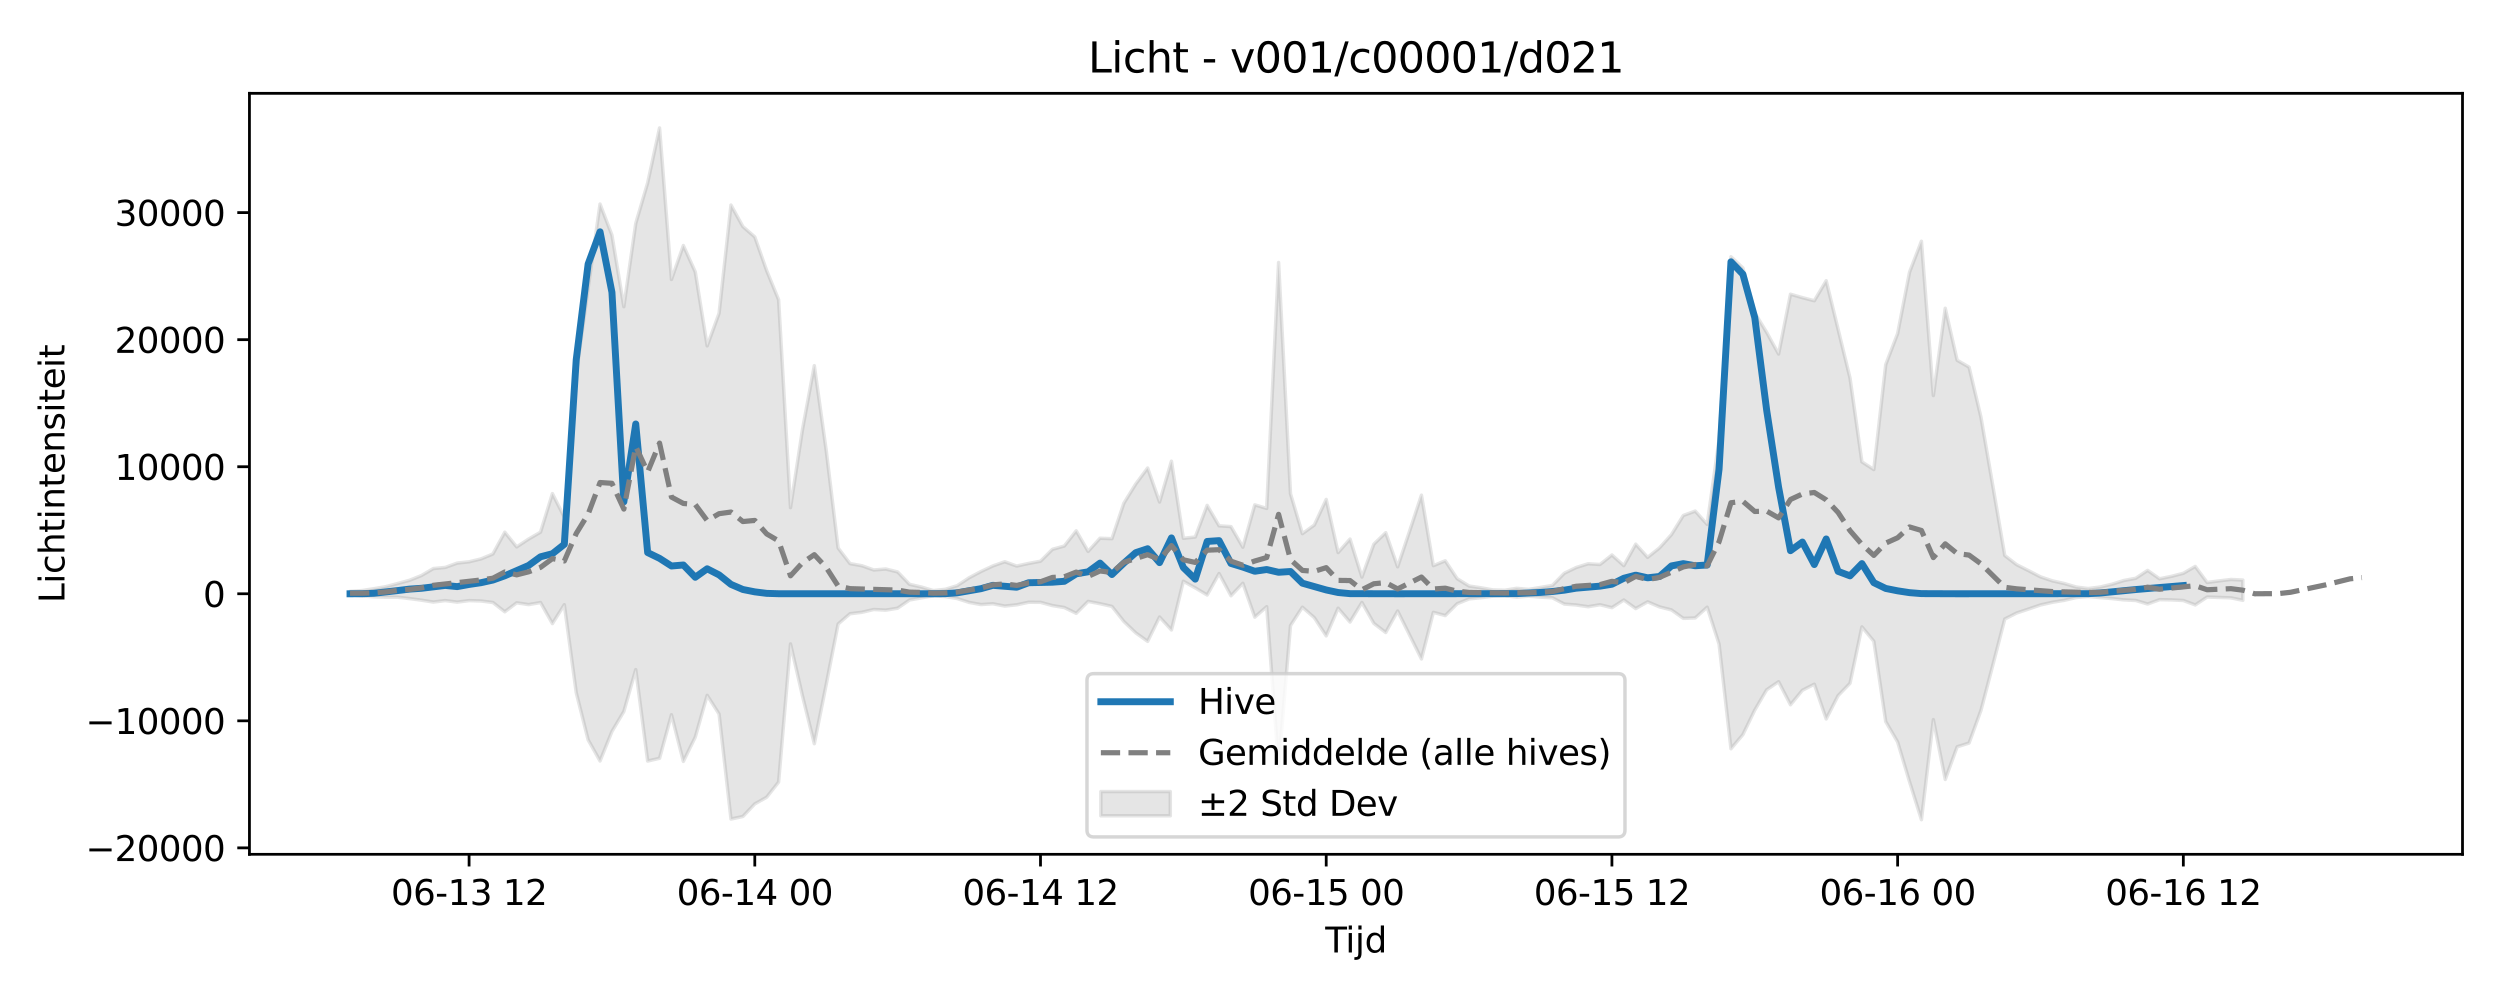 <?xml version="1.0" encoding="utf-8" standalone="no"?>
<!DOCTYPE svg PUBLIC "-//W3C//DTD SVG 1.1//EN"
  "http://www.w3.org/Graphics/SVG/1.1/DTD/svg11.dtd">
<svg xmlns:xlink="http://www.w3.org/1999/xlink" width="720pt" height="288pt" viewBox="0 0 720 288" xmlns="http://www.w3.org/2000/svg" version="1.1">
 <defs>
  <style type="text/css">*{stroke-linejoin: round; stroke-linecap: butt}</style>
 </defs>
 <g id="figure_1">
  <g id="patch_1">
   <path d="M 0 288 
L 720 288 
L 720 0 
L 0 0 
z
" style="fill: #ffffff"/>
  </g>
  <g id="axes_1">
   <g id="patch_2">
    <path d="M 71.84 246.04 
L 709.2 246.04 
L 709.2 26.88 
L 71.84 26.88 
z
" style="fill: #ffffff"/>
   </g>
   <g id="FillBetweenPolyCollection_1">
    <defs>
     <path id="me401170aa4" d="M 100.811 -117.678 
L 100.811 -116.625 
L 104.239 -116.398 
L 107.668 -116.103 
L 111.096 -116.001 
L 114.525 -116.004 
L 117.953 -115.608 
L 121.382 -115.15 
L 124.81 -114.607 
L 128.239 -115.034 
L 131.667 -114.586 
L 135.096 -115.025 
L 138.525 -114.914 
L 141.953 -114.485 
L 145.382 -111.802 
L 148.81 -114.393 
L 152.239 -113.871 
L 155.667 -114.471 
L 159.096 -108.402 
L 162.524 -113.844 
L 165.953 -88.526 
L 169.381 -74.927 
L 172.81 -68.831 
L 176.238 -77.322 
L 179.667 -83.095 
L 183.095 -95.159 
L 186.524 -68.815 
L 189.952 -69.615 
L 193.381 -82.157 
L 196.809 -68.717 
L 200.238 -75.696 
L 203.666 -87.739 
L 207.095 -82.357 
L 210.523 -52.114 
L 213.952 -52.85 
L 217.38 -56.476 
L 220.809 -58.406 
L 224.237 -62.764 
L 227.666 -102.553 
L 231.094 -87.657 
L 234.523 -73.811 
L 237.951 -90.868 
L 241.38 -108.293 
L 244.808 -111.249 
L 248.237 -111.657 
L 251.665 -112.465 
L 255.094 -112.277 
L 258.522 -112.837 
L 261.951 -115.204 
L 265.379 -115.826 
L 268.808 -116.408 
L 272.236 -116.193 
L 275.665 -115.619 
L 279.093 -114.51 
L 282.522 -113.882 
L 285.95 -114.115 
L 289.379 -113.449 
L 292.807 -113.812 
L 296.236 -114.546 
L 299.664 -114.527 
L 303.093 -113.594 
L 306.522 -113.034 
L 309.95 -111.357 
L 313.379 -114.795 
L 316.807 -114.133 
L 320.236 -113.36 
L 323.664 -109.018 
L 327.093 -105.74 
L 330.521 -103.287 
L 333.95 -110.305 
L 337.378 -106.567 
L 340.807 -120.597 
L 344.235 -118.691 
L 347.664 -116.632 
L 351.092 -122.823 
L 354.521 -116.417 
L 357.949 -120.019 
L 361.378 -110.26 
L 364.806 -113.27 
L 368.235 -67.323 
L 371.663 -107.828 
L 375.092 -113.127 
L 378.52 -110.115 
L 381.949 -104.866 
L 385.377 -112.834 
L 388.806 -108.847 
L 392.234 -114.494 
L 395.663 -108.473 
L 399.091 -105.835 
L 402.52 -112.025 
L 405.948 -105.126 
L 409.377 -98.221 
L 412.805 -111.646 
L 416.234 -110.712 
L 419.662 -114.119 
L 423.091 -115.518 
L 426.519 -115.862 
L 429.948 -116.3 
L 433.376 -116.429 
L 436.805 -116.037 
L 440.233 -116.308 
L 443.662 -116.024 
L 447.09 -115.837 
L 450.519 -114.032 
L 453.947 -113.764 
L 457.376 -113.264 
L 460.804 -113.837 
L 464.233 -112.989 
L 467.661 -115.201 
L 471.09 -112.732 
L 474.518 -114.671 
L 477.947 -113.214 
L 481.376 -112.343 
L 484.804 -109.905 
L 488.233 -110.032 
L 491.661 -113.126 
L 495.09 -102.522 
L 498.518 -72.358 
L 501.947 -76.423 
L 505.375 -83.498 
L 508.804 -89.34 
L 512.232 -91.664 
L 515.661 -85.027 
L 519.089 -89.199 
L 522.518 -90.948 
L 525.946 -80.945 
L 529.375 -87.661 
L 532.803 -91.208 
L 536.232 -107.455 
L 539.66 -103.319 
L 543.089 -80.175 
L 546.517 -74.315 
L 549.946 -62.859 
L 553.374 -51.922 
L 556.803 -80.749 
L 560.231 -63.518 
L 563.66 -72.924 
L 567.088 -73.999 
L 570.517 -83.41 
L 573.945 -96.496 
L 577.374 -109.714 
L 580.802 -111.455 
L 584.231 -112.597 
L 587.659 -113.771 
L 591.088 -114.54 
L 594.516 -115.107 
L 597.945 -115.913 
L 601.373 -116.215 
L 604.802 -115.895 
L 608.23 -115.613 
L 611.659 -115.234 
L 615.087 -115.066 
L 618.516 -114.043 
L 621.944 -115.296 
L 625.373 -115.229 
L 628.801 -115.053 
L 632.23 -113.778 
L 635.658 -116.051 
L 639.087 -115.936 
L 642.515 -115.819 
L 645.944 -115.108 
L 645.944 -120.942 
L 645.944 -120.942 
L 642.515 -121.114 
L 639.087 -120.701 
L 635.658 -120.252 
L 632.23 -124.873 
L 628.801 -122.897 
L 625.373 -122.013 
L 621.944 -121.311 
L 618.516 -123.728 
L 615.087 -121.456 
L 611.659 -120.814 
L 608.23 -119.737 
L 604.802 -118.935 
L 601.373 -118.5 
L 597.945 -118.939 
L 594.516 -119.95 
L 591.088 -120.715 
L 587.659 -121.87 
L 584.231 -123.647 
L 580.802 -125.374 
L 577.374 -128.009 
L 573.945 -148.009 
L 570.517 -167.841 
L 567.088 -182.27 
L 563.66 -184.25 
L 560.231 -199.224 
L 556.803 -174.085 
L 553.374 -218.525 
L 549.946 -209.624 
L 546.517 -191.938 
L 543.089 -182.992 
L 539.66 -152.771 
L 536.232 -154.982 
L 532.803 -179.134 
L 529.375 -193.163 
L 525.946 -207.154 
L 522.518 -201.388 
L 519.089 -202.279 
L 515.661 -203.268 
L 512.232 -186.039 
L 508.804 -192.27 
L 505.375 -197.89 
L 501.947 -210.835 
L 498.518 -214.059 
L 495.09 -161.422 
L 491.661 -136.971 
L 488.233 -140.811 
L 484.804 -139.556 
L 481.376 -134.033 
L 477.947 -130.223 
L 474.518 -127.481 
L 471.09 -131.285 
L 467.661 -125.094 
L 464.233 -128.168 
L 460.804 -125.429 
L 457.376 -125.637 
L 453.947 -124.562 
L 450.519 -122.905 
L 447.09 -119.403 
L 443.662 -118.825 
L 440.233 -118.254 
L 436.805 -118.574 
L 433.376 -118.008 
L 429.948 -118.11 
L 426.519 -118.717 
L 423.091 -119.227 
L 419.662 -121.343 
L 416.234 -126.498 
L 412.805 -125.085 
L 409.377 -145.397 
L 405.948 -134.981 
L 402.52 -124.755 
L 399.091 -134.585 
L 395.663 -131.283 
L 392.234 -121.802 
L 388.806 -132.756 
L 385.377 -128.858 
L 381.949 -144.171 
L 378.52 -136.782 
L 375.092 -134.305 
L 371.663 -145.815 
L 368.235 -212.404 
L 364.806 -141.585 
L 361.378 -142.604 
L 357.949 -130.409 
L 354.521 -136.338 
L 351.092 -136.565 
L 347.664 -142.457 
L 344.235 -133.342 
L 340.807 -132.97 
L 337.378 -155.178 
L 333.95 -143.417 
L 330.521 -153.21 
L 327.093 -148.602 
L 323.664 -143.059 
L 320.236 -132.862 
L 316.807 -132.995 
L 313.379 -129.194 
L 309.95 -135.124 
L 306.522 -130.746 
L 303.093 -129.803 
L 299.664 -126.371 
L 296.236 -125.733 
L 292.807 -124.98 
L 289.379 -126.221 
L 285.95 -125.012 
L 282.522 -123.407 
L 279.093 -121.597 
L 275.665 -119.325 
L 272.236 -118.283 
L 268.808 -117.918 
L 265.379 -118.929 
L 261.951 -119.719 
L 258.522 -123.284 
L 255.094 -124.131 
L 251.665 -123.845 
L 248.237 -125.068 
L 244.808 -125.685 
L 241.38 -130.17 
L 237.951 -158.275 
L 234.523 -182.695 
L 231.094 -164.187 
L 227.666 -141.786 
L 224.237 -201.685 
L 220.809 -210.047 
L 217.38 -219.761 
L 213.952 -222.739 
L 210.523 -228.947 
L 207.095 -197.763 
L 203.666 -188.39 
L 200.238 -209.694 
L 196.809 -217.291 
L 193.381 -207.518 
L 189.952 -251.158 
L 186.524 -235.33 
L 183.095 -223.653 
L 179.667 -199.673 
L 176.238 -220.295 
L 172.81 -229.239 
L 169.381 -204.941 
L 165.953 -180.18 
L 162.524 -139.042 
L 159.096 -145.845 
L 155.667 -134.733 
L 152.239 -132.755 
L 148.81 -130.493 
L 145.382 -134.732 
L 141.953 -128.459 
L 138.525 -127.032 
L 135.096 -126.207 
L 131.667 -125.833 
L 128.239 -124.583 
L 124.81 -124.26 
L 121.382 -122.249 
L 117.953 -120.879 
L 114.525 -119.949 
L 111.096 -119.041 
L 107.668 -118.452 
L 104.239 -117.914 
L 100.811 -117.678 
z
" style="stroke: #808080; stroke-opacity: 0.2"/>
    </defs>
    <g clip-path="url(#p9427e0121e)">
     <use xlink:href="#me401170aa4" x="0" y="288" style="fill: #808080; fill-opacity: 0.2; stroke: #808080; stroke-opacity: 0.2"/>
    </g>
   </g>
   <g id="matplotlib.axis_1">
    <g id="xtick_1">
     <g id="line2d_1">
      <defs>
       <path id="m08d2b424e7" d="M 0 0 
L 0 3.5 
" style="stroke: #000000; stroke-width: 0.8"/>
      </defs>
      <g>
       <use xlink:href="#m08d2b424e7" x="135.096" y="246.04" style="stroke: #000000; stroke-width: 0.8"/>
      </g>
     </g>
     <g id="text_1">
      <!-- 06-13 12 -->
      <g transform="translate(112.616 260.638) scale(0.1 -0.1)">
       <defs>
        <path id="DejaVuSans-30" d="M 2034 4250 
Q 1547 4250 1301 3770 
Q 1056 3291 1056 2328 
Q 1056 1369 1301 889 
Q 1547 409 2034 409 
Q 2525 409 2770 889 
Q 3016 1369 3016 2328 
Q 3016 3291 2770 3770 
Q 2525 4250 2034 4250 
z
M 2034 4750 
Q 2819 4750 3233 4129 
Q 3647 3509 3647 2328 
Q 3647 1150 3233 529 
Q 2819 -91 2034 -91 
Q 1250 -91 836 529 
Q 422 1150 422 2328 
Q 422 3509 836 4129 
Q 1250 4750 2034 4750 
z
" transform="scale(0.016)"/>
        <path id="DejaVuSans-36" d="M 2113 2584 
Q 1688 2584 1439 2293 
Q 1191 2003 1191 1497 
Q 1191 994 1439 701 
Q 1688 409 2113 409 
Q 2538 409 2786 701 
Q 3034 994 3034 1497 
Q 3034 2003 2786 2293 
Q 2538 2584 2113 2584 
z
M 3366 4563 
L 3366 3988 
Q 3128 4100 2886 4159 
Q 2644 4219 2406 4219 
Q 1781 4219 1451 3797 
Q 1122 3375 1075 2522 
Q 1259 2794 1537 2939 
Q 1816 3084 2150 3084 
Q 2853 3084 3261 2657 
Q 3669 2231 3669 1497 
Q 3669 778 3244 343 
Q 2819 -91 2113 -91 
Q 1303 -91 875 529 
Q 447 1150 447 2328 
Q 447 3434 972 4092 
Q 1497 4750 2381 4750 
Q 2619 4750 2861 4703 
Q 3103 4656 3366 4563 
z
" transform="scale(0.016)"/>
        <path id="DejaVuSans-2d" d="M 313 2009 
L 1997 2009 
L 1997 1497 
L 313 1497 
L 313 2009 
z
" transform="scale(0.016)"/>
        <path id="DejaVuSans-31" d="M 794 531 
L 1825 531 
L 1825 4091 
L 703 3866 
L 703 4441 
L 1819 4666 
L 2450 4666 
L 2450 531 
L 3481 531 
L 3481 0 
L 794 0 
L 794 531 
z
" transform="scale(0.016)"/>
        <path id="DejaVuSans-33" d="M 2597 2516 
Q 3050 2419 3304 2112 
Q 3559 1806 3559 1356 
Q 3559 666 3084 287 
Q 2609 -91 1734 -91 
Q 1441 -91 1130 -33 
Q 819 25 488 141 
L 488 750 
Q 750 597 1062 519 
Q 1375 441 1716 441 
Q 2309 441 2620 675 
Q 2931 909 2931 1356 
Q 2931 1769 2642 2001 
Q 2353 2234 1838 2234 
L 1294 2234 
L 1294 2753 
L 1863 2753 
Q 2328 2753 2575 2939 
Q 2822 3125 2822 3475 
Q 2822 3834 2567 4026 
Q 2313 4219 1838 4219 
Q 1578 4219 1281 4162 
Q 984 4106 628 3988 
L 628 4550 
Q 988 4650 1302 4700 
Q 1616 4750 1894 4750 
Q 2613 4750 3031 4423 
Q 3450 4097 3450 3541 
Q 3450 3153 3228 2886 
Q 3006 2619 2597 2516 
z
" transform="scale(0.016)"/>
        <path id="DejaVuSans-20" transform="scale(0.016)"/>
        <path id="DejaVuSans-32" d="M 1228 531 
L 3431 531 
L 3431 0 
L 469 0 
L 469 531 
Q 828 903 1448 1529 
Q 2069 2156 2228 2338 
Q 2531 2678 2651 2914 
Q 2772 3150 2772 3378 
Q 2772 3750 2511 3984 
Q 2250 4219 1831 4219 
Q 1534 4219 1204 4116 
Q 875 4013 500 3803 
L 500 4441 
Q 881 4594 1212 4672 
Q 1544 4750 1819 4750 
Q 2544 4750 2975 4387 
Q 3406 4025 3406 3419 
Q 3406 3131 3298 2873 
Q 3191 2616 2906 2266 
Q 2828 2175 2409 1742 
Q 1991 1309 1228 531 
z
" transform="scale(0.016)"/>
       </defs>
       <use xlink:href="#DejaVuSans-30"/>
       <use xlink:href="#DejaVuSans-36" transform="translate(63.623 0)"/>
       <use xlink:href="#DejaVuSans-2d" transform="translate(127.246 0)"/>
       <use xlink:href="#DejaVuSans-31" transform="translate(163.33 0)"/>
       <use xlink:href="#DejaVuSans-33" transform="translate(226.953 0)"/>
       <use xlink:href="#DejaVuSans-20" transform="translate(290.576 0)"/>
       <use xlink:href="#DejaVuSans-31" transform="translate(322.363 0)"/>
       <use xlink:href="#DejaVuSans-32" transform="translate(385.986 0)"/>
      </g>
     </g>
    </g>
    <g id="xtick_2">
     <g id="line2d_2">
      <g>
       <use xlink:href="#m08d2b424e7" x="217.38" y="246.04" style="stroke: #000000; stroke-width: 0.8"/>
      </g>
     </g>
     <g id="text_2">
      <!-- 06-14 00 -->
      <g transform="translate(194.9 260.638) scale(0.1 -0.1)">
       <defs>
        <path id="DejaVuSans-34" d="M 2419 4116 
L 825 1625 
L 2419 1625 
L 2419 4116 
z
M 2253 4666 
L 3047 4666 
L 3047 1625 
L 3713 1625 
L 3713 1100 
L 3047 1100 
L 3047 0 
L 2419 0 
L 2419 1100 
L 313 1100 
L 313 1709 
L 2253 4666 
z
" transform="scale(0.016)"/>
       </defs>
       <use xlink:href="#DejaVuSans-30"/>
       <use xlink:href="#DejaVuSans-36" transform="translate(63.623 0)"/>
       <use xlink:href="#DejaVuSans-2d" transform="translate(127.246 0)"/>
       <use xlink:href="#DejaVuSans-31" transform="translate(163.33 0)"/>
       <use xlink:href="#DejaVuSans-34" transform="translate(226.953 0)"/>
       <use xlink:href="#DejaVuSans-20" transform="translate(290.576 0)"/>
       <use xlink:href="#DejaVuSans-30" transform="translate(322.363 0)"/>
       <use xlink:href="#DejaVuSans-30" transform="translate(385.986 0)"/>
      </g>
     </g>
    </g>
    <g id="xtick_3">
     <g id="line2d_3">
      <g>
       <use xlink:href="#m08d2b424e7" x="299.664" y="246.04" style="stroke: #000000; stroke-width: 0.8"/>
      </g>
     </g>
     <g id="text_3">
      <!-- 06-14 12 -->
      <g transform="translate(277.184 260.638) scale(0.1 -0.1)">
       <use xlink:href="#DejaVuSans-30"/>
       <use xlink:href="#DejaVuSans-36" transform="translate(63.623 0)"/>
       <use xlink:href="#DejaVuSans-2d" transform="translate(127.246 0)"/>
       <use xlink:href="#DejaVuSans-31" transform="translate(163.33 0)"/>
       <use xlink:href="#DejaVuSans-34" transform="translate(226.953 0)"/>
       <use xlink:href="#DejaVuSans-20" transform="translate(290.576 0)"/>
       <use xlink:href="#DejaVuSans-31" transform="translate(322.363 0)"/>
       <use xlink:href="#DejaVuSans-32" transform="translate(385.986 0)"/>
      </g>
     </g>
    </g>
    <g id="xtick_4">
     <g id="line2d_4">
      <g>
       <use xlink:href="#m08d2b424e7" x="381.949" y="246.04" style="stroke: #000000; stroke-width: 0.8"/>
      </g>
     </g>
     <g id="text_4">
      <!-- 06-15 00 -->
      <g transform="translate(359.468 260.638) scale(0.1 -0.1)">
       <defs>
        <path id="DejaVuSans-35" d="M 691 4666 
L 3169 4666 
L 3169 4134 
L 1269 4134 
L 1269 2991 
Q 1406 3038 1543 3061 
Q 1681 3084 1819 3084 
Q 2600 3084 3056 2656 
Q 3513 2228 3513 1497 
Q 3513 744 3044 326 
Q 2575 -91 1722 -91 
Q 1428 -91 1123 -41 
Q 819 9 494 109 
L 494 744 
Q 775 591 1075 516 
Q 1375 441 1709 441 
Q 2250 441 2565 725 
Q 2881 1009 2881 1497 
Q 2881 1984 2565 2268 
Q 2250 2553 1709 2553 
Q 1456 2553 1204 2497 
Q 953 2441 691 2322 
L 691 4666 
z
" transform="scale(0.016)"/>
       </defs>
       <use xlink:href="#DejaVuSans-30"/>
       <use xlink:href="#DejaVuSans-36" transform="translate(63.623 0)"/>
       <use xlink:href="#DejaVuSans-2d" transform="translate(127.246 0)"/>
       <use xlink:href="#DejaVuSans-31" transform="translate(163.33 0)"/>
       <use xlink:href="#DejaVuSans-35" transform="translate(226.953 0)"/>
       <use xlink:href="#DejaVuSans-20" transform="translate(290.576 0)"/>
       <use xlink:href="#DejaVuSans-30" transform="translate(322.363 0)"/>
       <use xlink:href="#DejaVuSans-30" transform="translate(385.986 0)"/>
      </g>
     </g>
    </g>
    <g id="xtick_5">
     <g id="line2d_5">
      <g>
       <use xlink:href="#m08d2b424e7" x="464.233" y="246.04" style="stroke: #000000; stroke-width: 0.8"/>
      </g>
     </g>
     <g id="text_5">
      <!-- 06-15 12 -->
      <g transform="translate(441.752 260.638) scale(0.1 -0.1)">
       <use xlink:href="#DejaVuSans-30"/>
       <use xlink:href="#DejaVuSans-36" transform="translate(63.623 0)"/>
       <use xlink:href="#DejaVuSans-2d" transform="translate(127.246 0)"/>
       <use xlink:href="#DejaVuSans-31" transform="translate(163.33 0)"/>
       <use xlink:href="#DejaVuSans-35" transform="translate(226.953 0)"/>
       <use xlink:href="#DejaVuSans-20" transform="translate(290.576 0)"/>
       <use xlink:href="#DejaVuSans-31" transform="translate(322.363 0)"/>
       <use xlink:href="#DejaVuSans-32" transform="translate(385.986 0)"/>
      </g>
     </g>
    </g>
    <g id="xtick_6">
     <g id="line2d_6">
      <g>
       <use xlink:href="#m08d2b424e7" x="546.517" y="246.04" style="stroke: #000000; stroke-width: 0.8"/>
      </g>
     </g>
     <g id="text_6">
      <!-- 06-16 00 -->
      <g transform="translate(524.037 260.638) scale(0.1 -0.1)">
       <use xlink:href="#DejaVuSans-30"/>
       <use xlink:href="#DejaVuSans-36" transform="translate(63.623 0)"/>
       <use xlink:href="#DejaVuSans-2d" transform="translate(127.246 0)"/>
       <use xlink:href="#DejaVuSans-31" transform="translate(163.33 0)"/>
       <use xlink:href="#DejaVuSans-36" transform="translate(226.953 0)"/>
       <use xlink:href="#DejaVuSans-20" transform="translate(290.576 0)"/>
       <use xlink:href="#DejaVuSans-30" transform="translate(322.363 0)"/>
       <use xlink:href="#DejaVuSans-30" transform="translate(385.986 0)"/>
      </g>
     </g>
    </g>
    <g id="xtick_7">
     <g id="line2d_7">
      <g>
       <use xlink:href="#m08d2b424e7" x="628.801" y="246.04" style="stroke: #000000; stroke-width: 0.8"/>
      </g>
     </g>
     <g id="text_7">
      <!-- 06-16 12 -->
      <g transform="translate(606.321 260.638) scale(0.1 -0.1)">
       <use xlink:href="#DejaVuSans-30"/>
       <use xlink:href="#DejaVuSans-36" transform="translate(63.623 0)"/>
       <use xlink:href="#DejaVuSans-2d" transform="translate(127.246 0)"/>
       <use xlink:href="#DejaVuSans-31" transform="translate(163.33 0)"/>
       <use xlink:href="#DejaVuSans-36" transform="translate(226.953 0)"/>
       <use xlink:href="#DejaVuSans-20" transform="translate(290.576 0)"/>
       <use xlink:href="#DejaVuSans-31" transform="translate(322.363 0)"/>
       <use xlink:href="#DejaVuSans-32" transform="translate(385.986 0)"/>
      </g>
     </g>
    </g>
    <g id="text_8">
     <!-- Tijd -->
     <g transform="translate(381.67 274.317) scale(0.1 -0.1)">
      <defs>
       <path id="DejaVuSans-54" d="M -19 4666 
L 3928 4666 
L 3928 4134 
L 2272 4134 
L 2272 0 
L 1638 0 
L 1638 4134 
L -19 4134 
L -19 4666 
z
" transform="scale(0.016)"/>
       <path id="DejaVuSans-69" d="M 603 3500 
L 1178 3500 
L 1178 0 
L 603 0 
L 603 3500 
z
M 603 4863 
L 1178 4863 
L 1178 4134 
L 603 4134 
L 603 4863 
z
" transform="scale(0.016)"/>
       <path id="DejaVuSans-6a" d="M 603 3500 
L 1178 3500 
L 1178 -63 
Q 1178 -731 923 -1031 
Q 669 -1331 103 -1331 
L -116 -1331 
L -116 -844 
L 38 -844 
Q 366 -844 484 -692 
Q 603 -541 603 -63 
L 603 3500 
z
M 603 4863 
L 1178 4863 
L 1178 4134 
L 603 4134 
L 603 4863 
z
" transform="scale(0.016)"/>
       <path id="DejaVuSans-64" d="M 2906 2969 
L 2906 4863 
L 3481 4863 
L 3481 0 
L 2906 0 
L 2906 525 
Q 2725 213 2448 61 
Q 2172 -91 1784 -91 
Q 1150 -91 751 415 
Q 353 922 353 1747 
Q 353 2572 751 3078 
Q 1150 3584 1784 3584 
Q 2172 3584 2448 3432 
Q 2725 3281 2906 2969 
z
M 947 1747 
Q 947 1113 1208 752 
Q 1469 391 1925 391 
Q 2381 391 2643 752 
Q 2906 1113 2906 1747 
Q 2906 2381 2643 2742 
Q 2381 3103 1925 3103 
Q 1469 3103 1208 2742 
Q 947 2381 947 1747 
z
" transform="scale(0.016)"/>
      </defs>
      <use xlink:href="#DejaVuSans-54"/>
      <use xlink:href="#DejaVuSans-69" transform="translate(57.959 0)"/>
      <use xlink:href="#DejaVuSans-6a" transform="translate(85.742 0)"/>
      <use xlink:href="#DejaVuSans-64" transform="translate(113.525 0)"/>
     </g>
    </g>
   </g>
   <g id="matplotlib.axis_2">
    <g id="ytick_1">
     <g id="line2d_8">
      <defs>
       <path id="m3c63ab49de" d="M 0 0 
L -3.5 0 
" style="stroke: #000000; stroke-width: 0.8"/>
      </defs>
      <g>
       <use xlink:href="#m3c63ab49de" x="71.84" y="244.191" style="stroke: #000000; stroke-width: 0.8"/>
      </g>
     </g>
     <g id="text_9">
      <!-- −20000 -->
      <g transform="translate(24.648 247.991) scale(0.1 -0.1)">
       <defs>
        <path id="DejaVuSans-2212" d="M 678 2272 
L 4684 2272 
L 4684 1741 
L 678 1741 
L 678 2272 
z
" transform="scale(0.016)"/>
       </defs>
       <use xlink:href="#DejaVuSans-2212"/>
       <use xlink:href="#DejaVuSans-32" transform="translate(83.789 0)"/>
       <use xlink:href="#DejaVuSans-30" transform="translate(147.412 0)"/>
       <use xlink:href="#DejaVuSans-30" transform="translate(211.035 0)"/>
       <use xlink:href="#DejaVuSans-30" transform="translate(274.658 0)"/>
       <use xlink:href="#DejaVuSans-30" transform="translate(338.281 0)"/>
      </g>
     </g>
    </g>
    <g id="ytick_2">
     <g id="line2d_9">
      <g>
       <use xlink:href="#m3c63ab49de" x="71.84" y="207.599" style="stroke: #000000; stroke-width: 0.8"/>
      </g>
     </g>
     <g id="text_10">
      <!-- −10000 -->
      <g transform="translate(24.648 211.398) scale(0.1 -0.1)">
       <use xlink:href="#DejaVuSans-2212"/>
       <use xlink:href="#DejaVuSans-31" transform="translate(83.789 0)"/>
       <use xlink:href="#DejaVuSans-30" transform="translate(147.412 0)"/>
       <use xlink:href="#DejaVuSans-30" transform="translate(211.035 0)"/>
       <use xlink:href="#DejaVuSans-30" transform="translate(274.658 0)"/>
       <use xlink:href="#DejaVuSans-30" transform="translate(338.281 0)"/>
      </g>
     </g>
    </g>
    <g id="ytick_3">
     <g id="line2d_10">
      <g>
       <use xlink:href="#m3c63ab49de" x="71.84" y="171.006" style="stroke: #000000; stroke-width: 0.8"/>
      </g>
     </g>
     <g id="text_11">
      <!-- 0 -->
      <g transform="translate(58.477 174.805) scale(0.1 -0.1)">
       <use xlink:href="#DejaVuSans-30"/>
      </g>
     </g>
    </g>
    <g id="ytick_4">
     <g id="line2d_11">
      <g>
       <use xlink:href="#m3c63ab49de" x="71.84" y="134.413" style="stroke: #000000; stroke-width: 0.8"/>
      </g>
     </g>
     <g id="text_12">
      <!-- 10000 -->
      <g transform="translate(33.028 138.213) scale(0.1 -0.1)">
       <use xlink:href="#DejaVuSans-31"/>
       <use xlink:href="#DejaVuSans-30" transform="translate(63.623 0)"/>
       <use xlink:href="#DejaVuSans-30" transform="translate(127.246 0)"/>
       <use xlink:href="#DejaVuSans-30" transform="translate(190.869 0)"/>
       <use xlink:href="#DejaVuSans-30" transform="translate(254.492 0)"/>
      </g>
     </g>
    </g>
    <g id="ytick_5">
     <g id="line2d_12">
      <g>
       <use xlink:href="#m3c63ab49de" x="71.84" y="97.821" style="stroke: #000000; stroke-width: 0.8"/>
      </g>
     </g>
     <g id="text_13">
      <!-- 20000 -->
      <g transform="translate(33.028 101.62) scale(0.1 -0.1)">
       <use xlink:href="#DejaVuSans-32"/>
       <use xlink:href="#DejaVuSans-30" transform="translate(63.623 0)"/>
       <use xlink:href="#DejaVuSans-30" transform="translate(127.246 0)"/>
       <use xlink:href="#DejaVuSans-30" transform="translate(190.869 0)"/>
       <use xlink:href="#DejaVuSans-30" transform="translate(254.492 0)"/>
      </g>
     </g>
    </g>
    <g id="ytick_6">
     <g id="line2d_13">
      <g>
       <use xlink:href="#m3c63ab49de" x="71.84" y="61.228" style="stroke: #000000; stroke-width: 0.8"/>
      </g>
     </g>
     <g id="text_14">
      <!-- 30000 -->
      <g transform="translate(33.028 65.027) scale(0.1 -0.1)">
       <use xlink:href="#DejaVuSans-33"/>
       <use xlink:href="#DejaVuSans-30" transform="translate(63.623 0)"/>
       <use xlink:href="#DejaVuSans-30" transform="translate(127.246 0)"/>
       <use xlink:href="#DejaVuSans-30" transform="translate(190.869 0)"/>
       <use xlink:href="#DejaVuSans-30" transform="translate(254.492 0)"/>
      </g>
     </g>
    </g>
    <g id="text_15">
     <!-- Lichtintensiteit -->
     <g transform="translate(18.568 173.656) rotate(-90) scale(0.1 -0.1)">
      <defs>
       <path id="DejaVuSans-4c" d="M 628 4666 
L 1259 4666 
L 1259 531 
L 3531 531 
L 3531 0 
L 628 0 
L 628 4666 
z
" transform="scale(0.016)"/>
       <path id="DejaVuSans-63" d="M 3122 3366 
L 3122 2828 
Q 2878 2963 2633 3030 
Q 2388 3097 2138 3097 
Q 1578 3097 1268 2742 
Q 959 2388 959 1747 
Q 959 1106 1268 751 
Q 1578 397 2138 397 
Q 2388 397 2633 464 
Q 2878 531 3122 666 
L 3122 134 
Q 2881 22 2623 -34 
Q 2366 -91 2075 -91 
Q 1284 -91 818 406 
Q 353 903 353 1747 
Q 353 2603 823 3093 
Q 1294 3584 2113 3584 
Q 2378 3584 2631 3529 
Q 2884 3475 3122 3366 
z
" transform="scale(0.016)"/>
       <path id="DejaVuSans-68" d="M 3513 2113 
L 3513 0 
L 2938 0 
L 2938 2094 
Q 2938 2591 2744 2837 
Q 2550 3084 2163 3084 
Q 1697 3084 1428 2787 
Q 1159 2491 1159 1978 
L 1159 0 
L 581 0 
L 581 4863 
L 1159 4863 
L 1159 2956 
Q 1366 3272 1645 3428 
Q 1925 3584 2291 3584 
Q 2894 3584 3203 3211 
Q 3513 2838 3513 2113 
z
" transform="scale(0.016)"/>
       <path id="DejaVuSans-74" d="M 1172 4494 
L 1172 3500 
L 2356 3500 
L 2356 3053 
L 1172 3053 
L 1172 1153 
Q 1172 725 1289 603 
Q 1406 481 1766 481 
L 2356 481 
L 2356 0 
L 1766 0 
Q 1100 0 847 248 
Q 594 497 594 1153 
L 594 3053 
L 172 3053 
L 172 3500 
L 594 3500 
L 594 4494 
L 1172 4494 
z
" transform="scale(0.016)"/>
       <path id="DejaVuSans-6e" d="M 3513 2113 
L 3513 0 
L 2938 0 
L 2938 2094 
Q 2938 2591 2744 2837 
Q 2550 3084 2163 3084 
Q 1697 3084 1428 2787 
Q 1159 2491 1159 1978 
L 1159 0 
L 581 0 
L 581 3500 
L 1159 3500 
L 1159 2956 
Q 1366 3272 1645 3428 
Q 1925 3584 2291 3584 
Q 2894 3584 3203 3211 
Q 3513 2838 3513 2113 
z
" transform="scale(0.016)"/>
       <path id="DejaVuSans-65" d="M 3597 1894 
L 3597 1613 
L 953 1613 
Q 991 1019 1311 708 
Q 1631 397 2203 397 
Q 2534 397 2845 478 
Q 3156 559 3463 722 
L 3463 178 
Q 3153 47 2828 -22 
Q 2503 -91 2169 -91 
Q 1331 -91 842 396 
Q 353 884 353 1716 
Q 353 2575 817 3079 
Q 1281 3584 2069 3584 
Q 2775 3584 3186 3129 
Q 3597 2675 3597 1894 
z
M 3022 2063 
Q 3016 2534 2758 2815 
Q 2500 3097 2075 3097 
Q 1594 3097 1305 2825 
Q 1016 2553 972 2059 
L 3022 2063 
z
" transform="scale(0.016)"/>
       <path id="DejaVuSans-73" d="M 2834 3397 
L 2834 2853 
Q 2591 2978 2328 3040 
Q 2066 3103 1784 3103 
Q 1356 3103 1142 2972 
Q 928 2841 928 2578 
Q 928 2378 1081 2264 
Q 1234 2150 1697 2047 
L 1894 2003 
Q 2506 1872 2764 1633 
Q 3022 1394 3022 966 
Q 3022 478 2636 193 
Q 2250 -91 1575 -91 
Q 1294 -91 989 -36 
Q 684 19 347 128 
L 347 722 
Q 666 556 975 473 
Q 1284 391 1588 391 
Q 1994 391 2212 530 
Q 2431 669 2431 922 
Q 2431 1156 2273 1281 
Q 2116 1406 1581 1522 
L 1381 1569 
Q 847 1681 609 1914 
Q 372 2147 372 2553 
Q 372 3047 722 3315 
Q 1072 3584 1716 3584 
Q 2034 3584 2315 3537 
Q 2597 3491 2834 3397 
z
" transform="scale(0.016)"/>
      </defs>
      <use xlink:href="#DejaVuSans-4c"/>
      <use xlink:href="#DejaVuSans-69" transform="translate(55.713 0)"/>
      <use xlink:href="#DejaVuSans-63" transform="translate(83.496 0)"/>
      <use xlink:href="#DejaVuSans-68" transform="translate(138.477 0)"/>
      <use xlink:href="#DejaVuSans-74" transform="translate(201.855 0)"/>
      <use xlink:href="#DejaVuSans-69" transform="translate(241.064 0)"/>
      <use xlink:href="#DejaVuSans-6e" transform="translate(268.848 0)"/>
      <use xlink:href="#DejaVuSans-74" transform="translate(332.227 0)"/>
      <use xlink:href="#DejaVuSans-65" transform="translate(371.436 0)"/>
      <use xlink:href="#DejaVuSans-6e" transform="translate(432.959 0)"/>
      <use xlink:href="#DejaVuSans-73" transform="translate(496.338 0)"/>
      <use xlink:href="#DejaVuSans-69" transform="translate(548.438 0)"/>
      <use xlink:href="#DejaVuSans-74" transform="translate(576.221 0)"/>
      <use xlink:href="#DejaVuSans-65" transform="translate(615.43 0)"/>
      <use xlink:href="#DejaVuSans-69" transform="translate(676.953 0)"/>
      <use xlink:href="#DejaVuSans-74" transform="translate(704.736 0)"/>
     </g>
    </g>
   </g>
   <g id="line2d_14">
    <path d="M 100.811 171.006 
L 104.239 170.997 
L 107.668 170.864 
L 114.525 170.084 
L 117.953 169.66 
L 121.382 169.426 
L 128.239 168.602 
L 131.667 168.947 
L 135.096 168.321 
L 138.525 167.816 
L 141.953 167.057 
L 145.382 165.83 
L 152.239 162.852 
L 155.667 160.357 
L 159.096 159.472 
L 162.524 156.758 
L 165.953 103.589 
L 169.381 76.036 
L 172.81 66.766 
L 176.238 84.193 
L 179.667 144.526 
L 183.095 122.111 
L 186.524 159.136 
L 189.952 160.809 
L 193.381 163.008 
L 196.809 162.718 
L 200.238 166.255 
L 203.666 163.811 
L 207.095 165.57 
L 210.523 168.306 
L 213.952 169.775 
L 217.38 170.454 
L 220.809 170.887 
L 224.237 170.991 
L 268.808 171.005 
L 272.236 170.975 
L 275.665 170.734 
L 282.522 169.54 
L 285.95 168.573 
L 292.807 169.122 
L 296.236 167.827 
L 303.093 167.675 
L 306.522 167.417 
L 309.95 165.266 
L 313.379 164.682 
L 316.807 162.175 
L 320.236 165.461 
L 323.664 162.187 
L 327.093 159.17 
L 330.521 158.034 
L 333.95 162.034 
L 337.378 154.921 
L 340.807 163.456 
L 344.235 166.787 
L 347.664 155.935 
L 351.092 155.702 
L 354.521 162.272 
L 357.949 163.322 
L 361.378 164.521 
L 364.806 164.022 
L 368.235 164.816 
L 371.663 164.593 
L 375.092 167.958 
L 381.949 169.906 
L 385.377 170.643 
L 388.806 170.971 
L 402.52 171.006 
L 436.805 170.962 
L 443.662 170.622 
L 447.09 170.355 
L 450.519 169.966 
L 453.947 169.394 
L 460.804 168.81 
L 464.233 168.258 
L 467.661 166.539 
L 471.09 165.645 
L 474.518 166.409 
L 477.947 166.022 
L 481.376 162.983 
L 484.804 162.329 
L 488.233 162.939 
L 491.661 162.718 
L 495.09 135.111 
L 498.518 75.409 
L 501.947 78.978 
L 505.375 91.475 
L 508.804 118.174 
L 512.232 140.3 
L 515.661 158.595 
L 519.089 156.114 
L 522.518 162.587 
L 525.946 155.224 
L 529.375 164.555 
L 532.803 165.844 
L 536.232 162.319 
L 539.66 167.81 
L 543.089 169.473 
L 546.517 170.159 
L 549.946 170.684 
L 553.374 170.961 
L 563.66 171.006 
L 601.373 170.977 
L 604.802 170.79 
L 615.087 169.788 
L 621.944 169.208 
L 628.801 168.64 
L 628.801 168.64 
" clip-path="url(#p9427e0121e)" style="fill: none; stroke: #1f77b4; stroke-width: 2; stroke-linecap: square"/>
   </g>
   <g id="line2d_15">
    <path d="M 100.811 170.849 
L 104.239 170.844 
L 107.668 170.723 
L 111.096 170.479 
L 114.525 170.023 
L 117.953 169.757 
L 121.382 169.301 
L 124.81 168.567 
L 138.525 167.027 
L 141.953 166.528 
L 145.382 164.733 
L 148.81 165.557 
L 152.239 164.687 
L 155.667 163.398 
L 159.096 160.877 
L 162.524 161.557 
L 165.953 153.647 
L 169.381 148.066 
L 172.81 138.965 
L 176.238 139.192 
L 179.667 146.616 
L 183.095 128.594 
L 186.524 135.928 
L 189.952 127.614 
L 193.381 143.163 
L 196.809 144.996 
L 200.238 145.305 
L 203.666 149.936 
L 207.095 147.94 
L 210.523 147.47 
L 213.952 150.206 
L 217.38 149.881 
L 220.809 153.773 
L 224.237 155.776 
L 227.666 165.83 
L 231.094 162.078 
L 234.523 159.747 
L 237.951 163.429 
L 241.38 168.768 
L 244.808 169.533 
L 258.522 169.94 
L 261.951 170.538 
L 265.379 170.622 
L 268.808 170.837 
L 272.236 170.762 
L 275.665 170.528 
L 282.522 169.356 
L 285.95 168.437 
L 289.379 168.165 
L 292.807 168.604 
L 296.236 167.861 
L 299.664 167.551 
L 303.093 166.301 
L 306.522 166.11 
L 309.95 164.759 
L 313.379 166.006 
L 316.807 164.436 
L 320.236 164.889 
L 323.664 161.962 
L 330.521 159.751 
L 333.95 161.139 
L 337.378 157.128 
L 340.807 161.217 
L 344.235 161.984 
L 347.664 158.455 
L 351.092 158.306 
L 354.521 161.622 
L 357.949 162.786 
L 361.378 161.568 
L 364.806 160.573 
L 368.235 148.136 
L 371.663 161.178 
L 375.092 164.284 
L 378.52 164.552 
L 381.949 163.482 
L 385.377 167.154 
L 388.806 167.198 
L 392.234 169.852 
L 395.663 168.122 
L 399.091 167.79 
L 402.52 169.61 
L 409.377 166.191 
L 412.805 169.635 
L 416.234 169.395 
L 419.662 170.269 
L 423.091 170.627 
L 433.376 170.782 
L 436.805 170.694 
L 440.233 170.719 
L 447.09 170.38 
L 450.519 169.531 
L 453.947 168.837 
L 460.804 168.367 
L 464.233 167.422 
L 467.661 167.853 
L 471.09 165.991 
L 474.518 166.924 
L 477.947 166.282 
L 484.804 163.269 
L 488.233 162.578 
L 491.661 162.951 
L 495.09 156.028 
L 498.518 144.791 
L 501.947 144.371 
L 505.375 147.306 
L 508.804 147.195 
L 512.232 149.149 
L 515.661 143.852 
L 519.089 142.261 
L 522.518 141.832 
L 525.946 143.951 
L 529.375 147.588 
L 532.803 152.829 
L 536.232 156.782 
L 539.66 159.955 
L 543.089 156.417 
L 546.517 154.874 
L 549.946 151.758 
L 553.374 152.776 
L 556.803 160.583 
L 560.231 156.629 
L 563.66 159.413 
L 567.088 159.866 
L 570.517 162.374 
L 577.374 169.139 
L 580.802 169.585 
L 591.088 170.373 
L 601.373 170.642 
L 604.802 170.585 
L 615.087 169.739 
L 618.516 169.115 
L 621.944 169.697 
L 632.23 168.675 
L 635.658 169.849 
L 642.515 169.534 
L 645.944 169.975 
L 649.373 171.006 
L 656.23 170.954 
L 659.658 170.578 
L 669.944 168.402 
L 676.801 166.705 
L 680.229 166.35 
L 680.229 166.35 
" clip-path="url(#p9427e0121e)" style="fill: none; stroke-dasharray: 5.55,2.4; stroke-dashoffset: 0; stroke: #808080; stroke-width: 1.5"/>
   </g>
   <g id="patch_3">
    <path d="M 71.84 246.04 
L 71.84 26.88 
" style="fill: none; stroke: #000000; stroke-width: 0.8; stroke-linejoin: miter; stroke-linecap: square"/>
   </g>
   <g id="patch_4">
    <path d="M 709.2 246.04 
L 709.2 26.88 
" style="fill: none; stroke: #000000; stroke-width: 0.8; stroke-linejoin: miter; stroke-linecap: square"/>
   </g>
   <g id="patch_5">
    <path d="M 71.84 246.04 
L 709.2 246.04 
" style="fill: none; stroke: #000000; stroke-width: 0.8; stroke-linejoin: miter; stroke-linecap: square"/>
   </g>
   <g id="patch_6">
    <path d="M 71.84 26.88 
L 709.2 26.88 
" style="fill: none; stroke: #000000; stroke-width: 0.8; stroke-linejoin: miter; stroke-linecap: square"/>
   </g>
   <g id="text_16">
    <!-- Licht - v001/c00001/d021 -->
    <g transform="translate(313.383 20.88) scale(0.12 -0.12)">
     <defs>
      <path id="DejaVuSans-76" d="M 191 3500 
L 800 3500 
L 1894 563 
L 2988 3500 
L 3597 3500 
L 2284 0 
L 1503 0 
L 191 3500 
z
" transform="scale(0.016)"/>
      <path id="DejaVuSans-2f" d="M 1625 4666 
L 2156 4666 
L 531 -594 
L 0 -594 
L 1625 4666 
z
" transform="scale(0.016)"/>
     </defs>
     <use xlink:href="#DejaVuSans-4c"/>
     <use xlink:href="#DejaVuSans-69" transform="translate(55.713 0)"/>
     <use xlink:href="#DejaVuSans-63" transform="translate(83.496 0)"/>
     <use xlink:href="#DejaVuSans-68" transform="translate(138.477 0)"/>
     <use xlink:href="#DejaVuSans-74" transform="translate(201.855 0)"/>
     <use xlink:href="#DejaVuSans-20" transform="translate(241.064 0)"/>
     <use xlink:href="#DejaVuSans-2d" transform="translate(272.852 0)"/>
     <use xlink:href="#DejaVuSans-20" transform="translate(308.936 0)"/>
     <use xlink:href="#DejaVuSans-76" transform="translate(340.723 0)"/>
     <use xlink:href="#DejaVuSans-30" transform="translate(399.902 0)"/>
     <use xlink:href="#DejaVuSans-30" transform="translate(463.525 0)"/>
     <use xlink:href="#DejaVuSans-31" transform="translate(527.148 0)"/>
     <use xlink:href="#DejaVuSans-2f" transform="translate(590.771 0)"/>
     <use xlink:href="#DejaVuSans-63" transform="translate(624.463 0)"/>
     <use xlink:href="#DejaVuSans-30" transform="translate(679.443 0)"/>
     <use xlink:href="#DejaVuSans-30" transform="translate(743.066 0)"/>
     <use xlink:href="#DejaVuSans-30" transform="translate(806.689 0)"/>
     <use xlink:href="#DejaVuSans-30" transform="translate(870.312 0)"/>
     <use xlink:href="#DejaVuSans-31" transform="translate(933.936 0)"/>
     <use xlink:href="#DejaVuSans-2f" transform="translate(997.559 0)"/>
     <use xlink:href="#DejaVuSans-64" transform="translate(1031.25 0)"/>
     <use xlink:href="#DejaVuSans-30" transform="translate(1094.727 0)"/>
     <use xlink:href="#DejaVuSans-32" transform="translate(1158.35 0)"/>
     <use xlink:href="#DejaVuSans-31" transform="translate(1221.973 0)"/>
    </g>
   </g>
   <g id="legend_1">
    <g id="patch_7">
     <path d="M 315.048 241.04 
L 465.992 241.04 
Q 467.992 241.04 467.992 239.04 
L 467.992 196.006 
Q 467.992 194.006 465.992 194.006 
L 315.048 194.006 
Q 313.048 194.006 313.048 196.006 
L 313.048 239.04 
Q 313.048 241.04 315.048 241.04 
z
" style="fill: #ffffff; opacity: 0.8; stroke: #cccccc; stroke-linejoin: miter"/>
    </g>
    <g id="line2d_16">
     <path d="M 317.048 202.104 
L 327.048 202.104 
L 337.048 202.104 
" style="fill: none; stroke: #1f77b4; stroke-width: 2; stroke-linecap: square"/>
    </g>
    <g id="text_17">
     <!-- Hive -->
     <g transform="translate(345.048 205.604) scale(0.1 -0.1)">
      <defs>
       <path id="DejaVuSans-48" d="M 628 4666 
L 1259 4666 
L 1259 2753 
L 3553 2753 
L 3553 4666 
L 4184 4666 
L 4184 0 
L 3553 0 
L 3553 2222 
L 1259 2222 
L 1259 0 
L 628 0 
L 628 4666 
z
" transform="scale(0.016)"/>
      </defs>
      <use xlink:href="#DejaVuSans-48"/>
      <use xlink:href="#DejaVuSans-69" transform="translate(75.195 0)"/>
      <use xlink:href="#DejaVuSans-76" transform="translate(102.979 0)"/>
      <use xlink:href="#DejaVuSans-65" transform="translate(162.158 0)"/>
     </g>
    </g>
    <g id="line2d_17">
     <path d="M 317.048 216.782 
L 327.048 216.782 
L 337.048 216.782 
" style="fill: none; stroke-dasharray: 5.55,2.4; stroke-dashoffset: 0; stroke: #808080; stroke-width: 1.5"/>
    </g>
    <g id="text_18">
     <!-- Gemiddelde (alle hives) -->
     <g transform="translate(345.048 220.282) scale(0.1 -0.1)">
      <defs>
       <path id="DejaVuSans-47" d="M 3809 666 
L 3809 1919 
L 2778 1919 
L 2778 2438 
L 4434 2438 
L 4434 434 
Q 4069 175 3628 42 
Q 3188 -91 2688 -91 
Q 1594 -91 976 548 
Q 359 1188 359 2328 
Q 359 3472 976 4111 
Q 1594 4750 2688 4750 
Q 3144 4750 3555 4637 
Q 3966 4525 4313 4306 
L 4313 3634 
Q 3963 3931 3569 4081 
Q 3175 4231 2741 4231 
Q 1884 4231 1454 3753 
Q 1025 3275 1025 2328 
Q 1025 1384 1454 906 
Q 1884 428 2741 428 
Q 3075 428 3337 486 
Q 3600 544 3809 666 
z
" transform="scale(0.016)"/>
       <path id="DejaVuSans-6d" d="M 3328 2828 
Q 3544 3216 3844 3400 
Q 4144 3584 4550 3584 
Q 5097 3584 5394 3201 
Q 5691 2819 5691 2113 
L 5691 0 
L 5113 0 
L 5113 2094 
Q 5113 2597 4934 2840 
Q 4756 3084 4391 3084 
Q 3944 3084 3684 2787 
Q 3425 2491 3425 1978 
L 3425 0 
L 2847 0 
L 2847 2094 
Q 2847 2600 2669 2842 
Q 2491 3084 2119 3084 
Q 1678 3084 1418 2786 
Q 1159 2488 1159 1978 
L 1159 0 
L 581 0 
L 581 3500 
L 1159 3500 
L 1159 2956 
Q 1356 3278 1631 3431 
Q 1906 3584 2284 3584 
Q 2666 3584 2933 3390 
Q 3200 3197 3328 2828 
z
" transform="scale(0.016)"/>
       <path id="DejaVuSans-6c" d="M 603 4863 
L 1178 4863 
L 1178 0 
L 603 0 
L 603 4863 
z
" transform="scale(0.016)"/>
       <path id="DejaVuSans-28" d="M 1984 4856 
Q 1566 4138 1362 3434 
Q 1159 2731 1159 2009 
Q 1159 1288 1364 580 
Q 1569 -128 1984 -844 
L 1484 -844 
Q 1016 -109 783 600 
Q 550 1309 550 2009 
Q 550 2706 781 3412 
Q 1013 4119 1484 4856 
L 1984 4856 
z
" transform="scale(0.016)"/>
       <path id="DejaVuSans-61" d="M 2194 1759 
Q 1497 1759 1228 1600 
Q 959 1441 959 1056 
Q 959 750 1161 570 
Q 1363 391 1709 391 
Q 2188 391 2477 730 
Q 2766 1069 2766 1631 
L 2766 1759 
L 2194 1759 
z
M 3341 1997 
L 3341 0 
L 2766 0 
L 2766 531 
Q 2569 213 2275 61 
Q 1981 -91 1556 -91 
Q 1019 -91 701 211 
Q 384 513 384 1019 
Q 384 1609 779 1909 
Q 1175 2209 1959 2209 
L 2766 2209 
L 2766 2266 
Q 2766 2663 2505 2880 
Q 2244 3097 1772 3097 
Q 1472 3097 1187 3025 
Q 903 2953 641 2809 
L 641 3341 
Q 956 3463 1253 3523 
Q 1550 3584 1831 3584 
Q 2591 3584 2966 3190 
Q 3341 2797 3341 1997 
z
" transform="scale(0.016)"/>
       <path id="DejaVuSans-29" d="M 513 4856 
L 1013 4856 
Q 1481 4119 1714 3412 
Q 1947 2706 1947 2009 
Q 1947 1309 1714 600 
Q 1481 -109 1013 -844 
L 513 -844 
Q 928 -128 1133 580 
Q 1338 1288 1338 2009 
Q 1338 2731 1133 3434 
Q 928 4138 513 4856 
z
" transform="scale(0.016)"/>
      </defs>
      <use xlink:href="#DejaVuSans-47"/>
      <use xlink:href="#DejaVuSans-65" transform="translate(77.49 0)"/>
      <use xlink:href="#DejaVuSans-6d" transform="translate(139.014 0)"/>
      <use xlink:href="#DejaVuSans-69" transform="translate(236.426 0)"/>
      <use xlink:href="#DejaVuSans-64" transform="translate(264.209 0)"/>
      <use xlink:href="#DejaVuSans-64" transform="translate(327.686 0)"/>
      <use xlink:href="#DejaVuSans-65" transform="translate(391.162 0)"/>
      <use xlink:href="#DejaVuSans-6c" transform="translate(452.686 0)"/>
      <use xlink:href="#DejaVuSans-64" transform="translate(480.469 0)"/>
      <use xlink:href="#DejaVuSans-65" transform="translate(543.945 0)"/>
      <use xlink:href="#DejaVuSans-20" transform="translate(605.469 0)"/>
      <use xlink:href="#DejaVuSans-28" transform="translate(637.256 0)"/>
      <use xlink:href="#DejaVuSans-61" transform="translate(676.27 0)"/>
      <use xlink:href="#DejaVuSans-6c" transform="translate(737.549 0)"/>
      <use xlink:href="#DejaVuSans-6c" transform="translate(765.332 0)"/>
      <use xlink:href="#DejaVuSans-65" transform="translate(793.115 0)"/>
      <use xlink:href="#DejaVuSans-20" transform="translate(854.639 0)"/>
      <use xlink:href="#DejaVuSans-68" transform="translate(886.426 0)"/>
      <use xlink:href="#DejaVuSans-69" transform="translate(949.805 0)"/>
      <use xlink:href="#DejaVuSans-76" transform="translate(977.588 0)"/>
      <use xlink:href="#DejaVuSans-65" transform="translate(1036.768 0)"/>
      <use xlink:href="#DejaVuSans-73" transform="translate(1098.291 0)"/>
      <use xlink:href="#DejaVuSans-29" transform="translate(1150.391 0)"/>
     </g>
    </g>
    <g id="patch_8">
     <path d="M 317.048 234.96 
L 337.048 234.96 
L 337.048 227.96 
L 317.048 227.96 
z
" style="fill: #808080; fill-opacity: 0.2; stroke: #808080; stroke-opacity: 0.2; stroke-linejoin: miter"/>
    </g>
    <g id="text_19">
     <!-- ±2 Std Dev -->
     <g transform="translate(345.048 234.96) scale(0.1 -0.1)">
      <defs>
       <path id="DejaVuSans-b1" d="M 2944 4013 
L 2944 2803 
L 4684 2803 
L 4684 2272 
L 2944 2272 
L 2944 1063 
L 2419 1063 
L 2419 2272 
L 678 2272 
L 678 2803 
L 2419 2803 
L 2419 4013 
L 2944 4013 
z
M 678 531 
L 4684 531 
L 4684 0 
L 678 0 
L 678 531 
z
" transform="scale(0.016)"/>
       <path id="DejaVuSans-53" d="M 3425 4513 
L 3425 3897 
Q 3066 4069 2747 4153 
Q 2428 4238 2131 4238 
Q 1616 4238 1336 4038 
Q 1056 3838 1056 3469 
Q 1056 3159 1242 3001 
Q 1428 2844 1947 2747 
L 2328 2669 
Q 3034 2534 3370 2195 
Q 3706 1856 3706 1288 
Q 3706 609 3251 259 
Q 2797 -91 1919 -91 
Q 1588 -91 1214 -16 
Q 841 59 441 206 
L 441 856 
Q 825 641 1194 531 
Q 1563 422 1919 422 
Q 2459 422 2753 634 
Q 3047 847 3047 1241 
Q 3047 1584 2836 1778 
Q 2625 1972 2144 2069 
L 1759 2144 
Q 1053 2284 737 2584 
Q 422 2884 422 3419 
Q 422 4038 858 4394 
Q 1294 4750 2059 4750 
Q 2388 4750 2728 4690 
Q 3069 4631 3425 4513 
z
" transform="scale(0.016)"/>
       <path id="DejaVuSans-44" d="M 1259 4147 
L 1259 519 
L 2022 519 
Q 2988 519 3436 956 
Q 3884 1394 3884 2338 
Q 3884 3275 3436 3711 
Q 2988 4147 2022 4147 
L 1259 4147 
z
M 628 4666 
L 1925 4666 
Q 3281 4666 3915 4102 
Q 4550 3538 4550 2338 
Q 4550 1131 3912 565 
Q 3275 0 1925 0 
L 628 0 
L 628 4666 
z
" transform="scale(0.016)"/>
      </defs>
      <use xlink:href="#DejaVuSans-b1"/>
      <use xlink:href="#DejaVuSans-32" transform="translate(83.789 0)"/>
      <use xlink:href="#DejaVuSans-20" transform="translate(147.412 0)"/>
      <use xlink:href="#DejaVuSans-53" transform="translate(179.199 0)"/>
      <use xlink:href="#DejaVuSans-74" transform="translate(242.676 0)"/>
      <use xlink:href="#DejaVuSans-64" transform="translate(281.885 0)"/>
      <use xlink:href="#DejaVuSans-20" transform="translate(345.361 0)"/>
      <use xlink:href="#DejaVuSans-44" transform="translate(377.148 0)"/>
      <use xlink:href="#DejaVuSans-65" transform="translate(454.15 0)"/>
      <use xlink:href="#DejaVuSans-76" transform="translate(515.674 0)"/>
     </g>
    </g>
   </g>
  </g>
 </g>
 <defs>
  <clipPath id="p9427e0121e">
   <rect x="71.84" y="26.88" width="637.36" height="219.16"/>
  </clipPath>
 </defs>
</svg>
